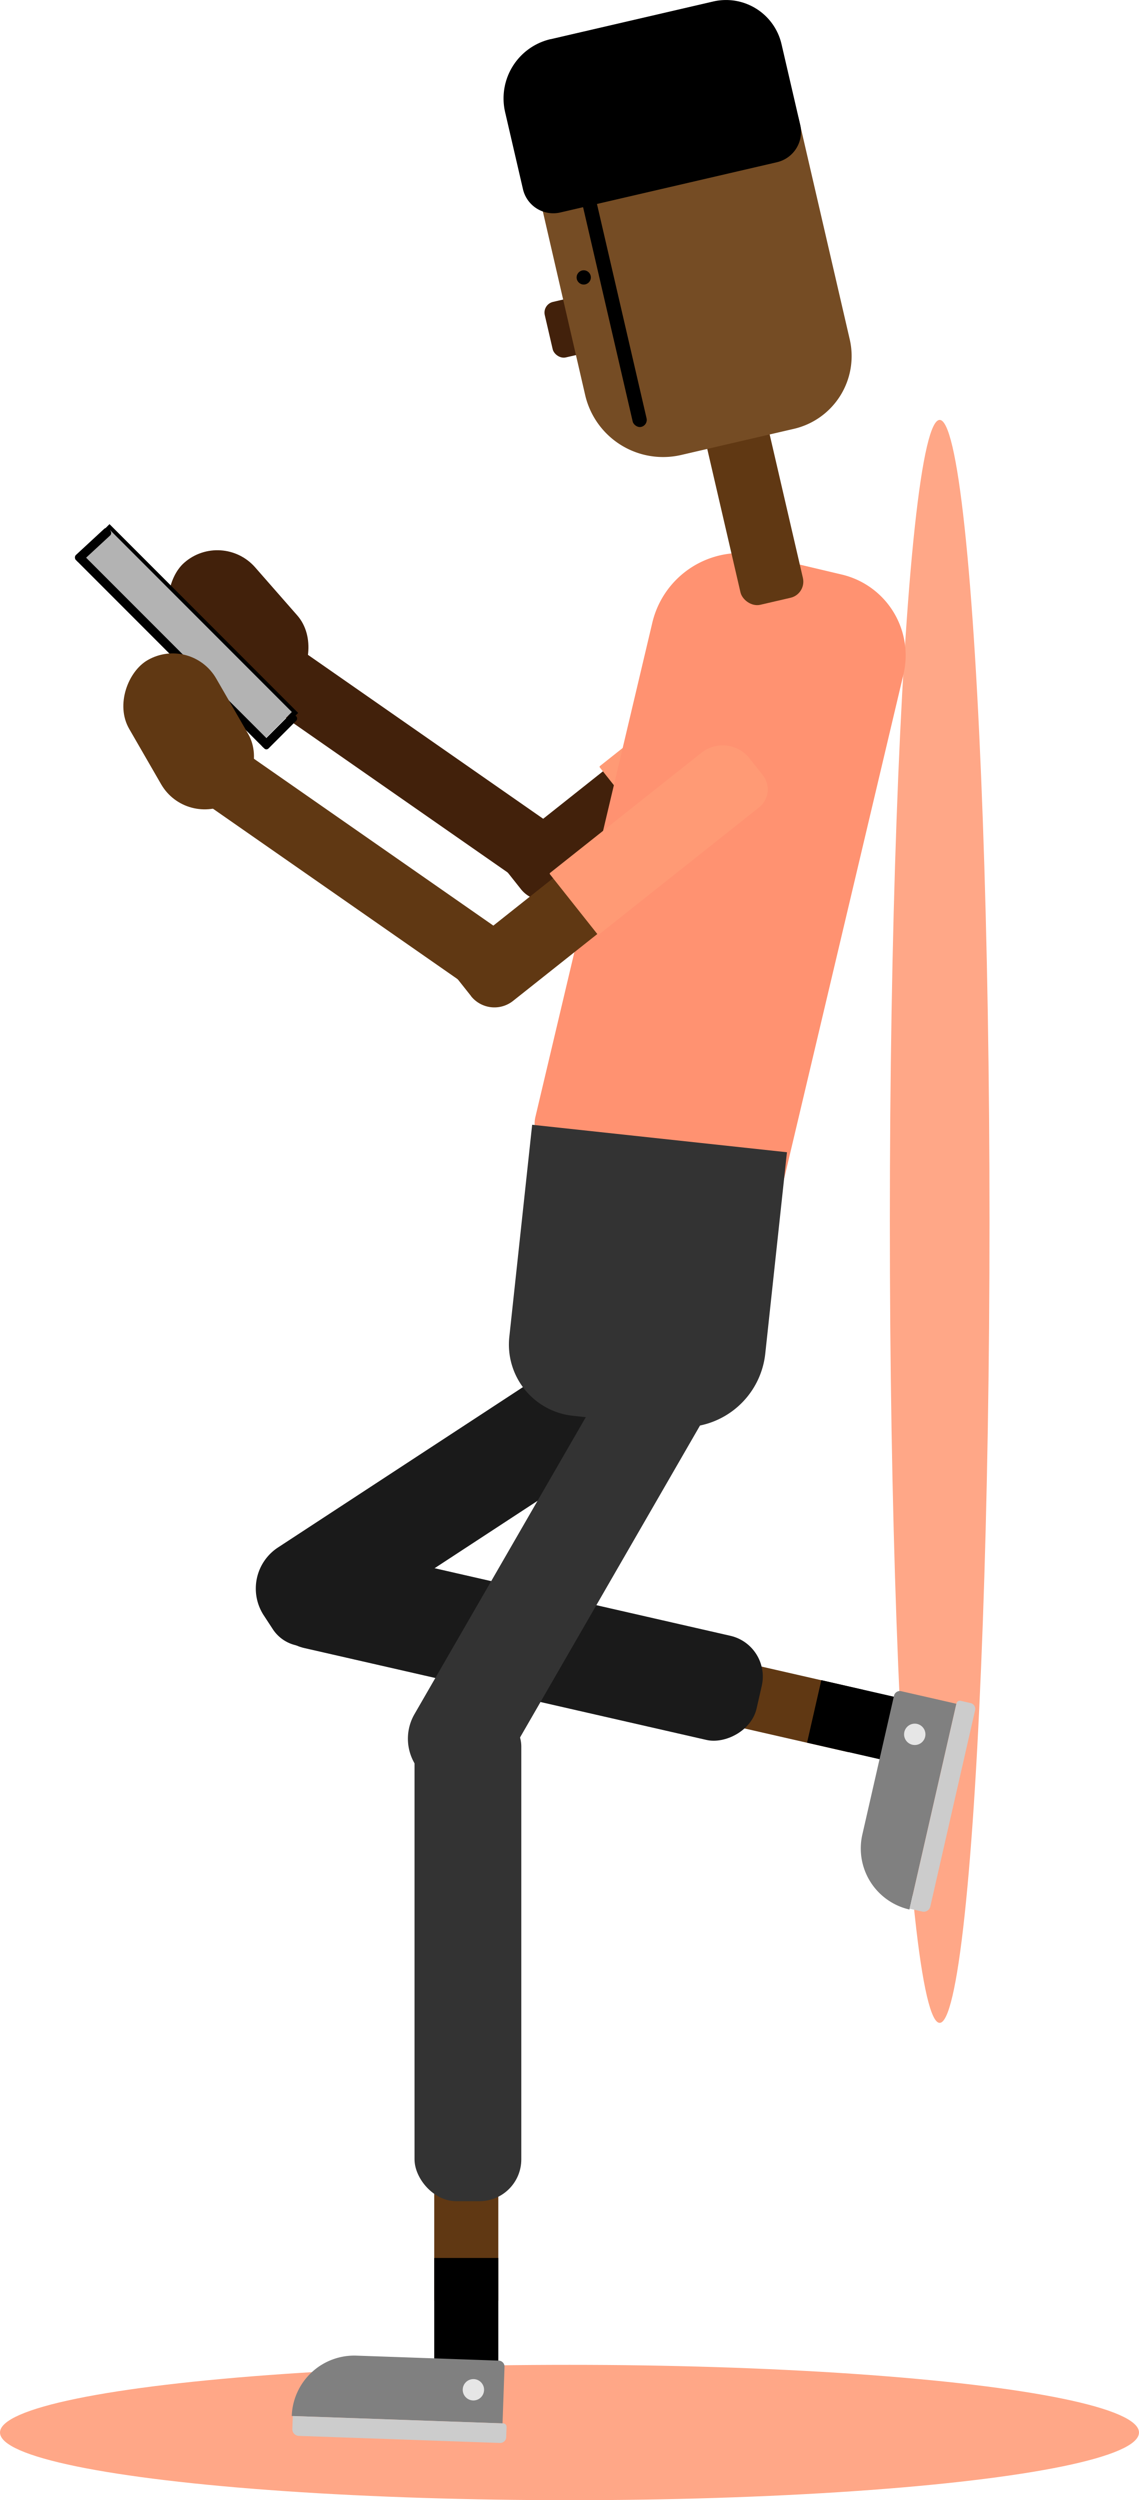 <svg xmlns="http://www.w3.org/2000/svg" viewBox="0 0 160 350.94"><defs><style>.cls-1{fill:#ff4500;opacity:0.47;}.cls-2{fill:#603813;}.cls-3{fill:#1a1a1a;}.cls-4{fill:gray;}.cls-5{fill:#ccc;}.cls-6{fill:#e6e6e6;}.cls-7{fill:#42210b;}.cls-8{fill:#ff9a75;}.cls-9{fill:#ff9271;}.cls-10{fill:#754c24;}.cls-11{fill:#b3b3b3;}.cls-12{fill:#333;}</style></defs><title>Asset 8</title><g id="Layer_2" data-name="Layer 2"><g id="Layer_1-2" data-name="Layer 1"><ellipse class="cls-1" cx="132" cy="171.44" rx="7" ry="112.5"/><ellipse class="cls-1" cx="80" cy="341.44" rx="80" ry="9.5"/><rect class="cls-2" x="102.06" y="224.44" width="9" height="28" transform="translate(-149.61 289.27) rotate(-77.14)"/><rect class="cls-3" x="65.15" y="195.6" width="15" height="69.72" rx="5.87" transform="translate(-168.19 250) rotate(-77.14)"/><rect x="117.18" y="234.39" width="9" height="15" transform="translate(-141.22 306.68) rotate(-77.14)"/><path class="cls-4" d="M120.73,248.21h20a.84.84,0,0,1,.84.84V257a0,0,0,0,1,0,0H111.95a0,0,0,0,1,0,0v0a8.79,8.79,0,0,1,8.79-8.79Z" transform="translate(-147.72 319.97) rotate(-77.14)"/><path class="cls-5" d="M117.44,252.17H147a.48.48,0,0,1,.48.48v1.44a.84.84,0,0,1-.84.84H118.38a.94.94,0,0,1-.94-.94v-1.83a0,0,0,0,1,0,0Z" transform="translate(-144.2 326.28) rotate(-77.14)"/><circle class="cls-6" cx="128.5" cy="243.44" r="1.5"/><path class="cls-3" d="M64.58,172.92h3.92a5.28,5.28,0,0,1,5.28,5.28v59.4a5.28,5.28,0,0,1-5.28,5.28H66.18A6.89,6.89,0,0,1,59.3,236V178.2A5.28,5.28,0,0,1,64.58,172.92Z" transform="translate(204.08 38.4) rotate(56.81)"/><path class="cls-7" d="M85.42,96.19h5.79a0,0,0,0,1,0,0v34.54a0,0,0,0,1,0,0h-10a0,0,0,0,1,0,0V100.39A4.21,4.21,0,0,1,85.42,96.19Z" transform="translate(50.89 251.5) rotate(-128.42)"/><rect class="cls-7" x="54.03" y="84.31" width="9.04" height="47.51" transform="translate(-63.59 94.37) rotate(-55.15)"/><rect class="cls-7" x="21.96" y="80.61" width="23.09" height="14.12" rx="7.06" transform="translate(-10.33 170.66) rotate(-131.25)"/><path class="cls-8" d="M99.44,85.93h3a3.22,3.22,0,0,1,3.22,3.22V118a0,0,0,0,1,0,0H94.76a.14.14,0,0,1-.14-.14V90.74A4.82,4.82,0,0,1,99.44,85.93Z" transform="translate(117.82 -39.85) rotate(51.58)"/><path class="cls-9" d="M96.64,78h11.64A11.65,11.65,0,0,1,119.93,89.7V162a4,4,0,0,1-4,4h-28a4,4,0,0,1-4-4V90.76A12.71,12.71,0,0,1,96.64,78Z" transform="translate(30.86 -20.2) rotate(13.32)"/><rect class="cls-2" x="101.49" y="58.74" width="9" height="26" rx="2.32" transform="translate(-13.46 25.78) rotate(-13.05)"/><rect class="cls-7" x="77.01" y="42.06" width="5" height="8" rx="1.54" transform="translate(-8.34 19.14) rotate(-13.05)"/><path class="cls-10" d="M111.54,60.19,95.7,63.86a11.24,11.24,0,0,1-13.5-8.41l-7-30.34a6.61,6.61,0,0,1,5-7.93L104,11.64a6.85,6.85,0,0,1,8.22,5.12l7.14,30.85A10.48,10.48,0,0,1,111.54,60.19Z"/><path d="M79.75,2.61h23.45a8,8,0,0,1,8,8V22.24a4.37,4.37,0,0,1-4.37,4.37H75.59a4.37,4.37,0,0,1-4.37-4.37V11.14a8.54,8.54,0,0,1,8.54-8.54Z" transform="translate(-0.94 20.97) rotate(-13.05)"/><rect x="85.13" y="25.36" width="2" height="35" rx="1" transform="translate(-7.45 20.55) rotate(-13.04)"/><path class="cls-2" d="M78.42,111.19h5.79a0,0,0,0,1,0,0v34.54a0,0,0,0,1,0,0h-10a0,0,0,0,1,0,0V115.39a4.21,4.21,0,0,1,4.21-4.21Z" transform="translate(27.78 270.34) rotate(-128.42)"/><path class="cls-8" d="M92.44,100.93h3a3.22,3.22,0,0,1,3.22,3.22V133a0,0,0,0,1,0,0H87.76a.14.14,0,0,1-.14-.14V105.74a4.82,4.82,0,0,1,4.82-4.82Z" transform="translate(126.92 -28.69) rotate(51.58)"/><circle cx="82" cy="38.94" r="1"/><rect class="cls-2" x="47.03" y="99.31" width="9.04" height="47.51" transform="translate(-78.9 95.05) rotate(-55.15)"/><path d="M27.76,68.52h1.05a0,0,0,0,1,0,0V106a0,0,0,0,1,0,0H27.57a0,0,0,0,1,0,0V68.71a.19.19,0,0,1,.19-.19Z" transform="translate(-53.44 45.49) rotate(-45)"/><rect class="cls-11" x="22.82" y="71.41" width="6.36" height="36.06" transform="translate(-55.63 44.58) rotate(-45)"/><path d="M23.76,72.52h1.05a0,0,0,0,1,0,0V110a0,0,0,0,1,0,0H23.57a0,0,0,0,1,0,0V72.71A.19.19,0,0,1,23.76,72.52Z" transform="translate(-57.44 43.83) rotate(-45)"/><rect x="12.45" y="73.36" width="1.25" height="6.33" rx="0.46" transform="translate(60.4 14.99) rotate(47.26)"/><rect x="38.6" y="99.49" width="1.25" height="6.36" rx="0.41" transform="translate(84.09 2.33) rotate(45)"/><rect class="cls-2" x="14.96" y="95.61" width="23.09" height="14.12" rx="7.06" transform="translate(-49.16 176.95) rotate(-120)"/><path class="cls-12" d="M72.5,159.7h36a0,0,0,0,1,0,0v28.43A11.57,11.57,0,0,1,96.93,199.7H82.55A10.05,10.05,0,0,1,72.5,189.65V159.7a0,0,0,0,1,0,0Z" transform="translate(19.78 -8.67) rotate(6.15)"/><path class="cls-12" d="M76.58,184.92h3.92a5.28,5.28,0,0,1,5.28,5.28v59.4a5.28,5.28,0,0,1-5.28,5.28H78.18A6.89,6.89,0,0,1,71.3,248V190.2a5.28,5.28,0,0,1,5.28-5.28Z" transform="translate(120.47 -9.81) rotate(30)"/><rect class="cls-2" x="61" y="294.94" width="9" height="28"/><rect class="cls-12" x="58.23" y="239.25" width="15" height="69.72" rx="5.87"/><rect x="61" y="316.94" width="9" height="15"/><path class="cls-4" d="M49.91,330.86h20a.84.84,0,0,1,.84.84v7.95a0,0,0,0,1,0,0H41.12a0,0,0,0,1,0,0v0A8.79,8.79,0,0,1,49.91,330.86Z" transform="translate(11.8 -1.76) rotate(2.01)"/><path class="cls-5" d="M41.06,339.65H70.64a.48.48,0,0,1,.48.48v1.44a.84.84,0,0,1-.84.84H42a.94.94,0,0,1-.94-.94v-1.83a0,0,0,0,1,0,0Z" transform="translate(12.01 -1.76) rotate(2.01)"/><circle class="cls-6" cx="66.5" cy="335.44" r="1.5"/></g></g></svg>
